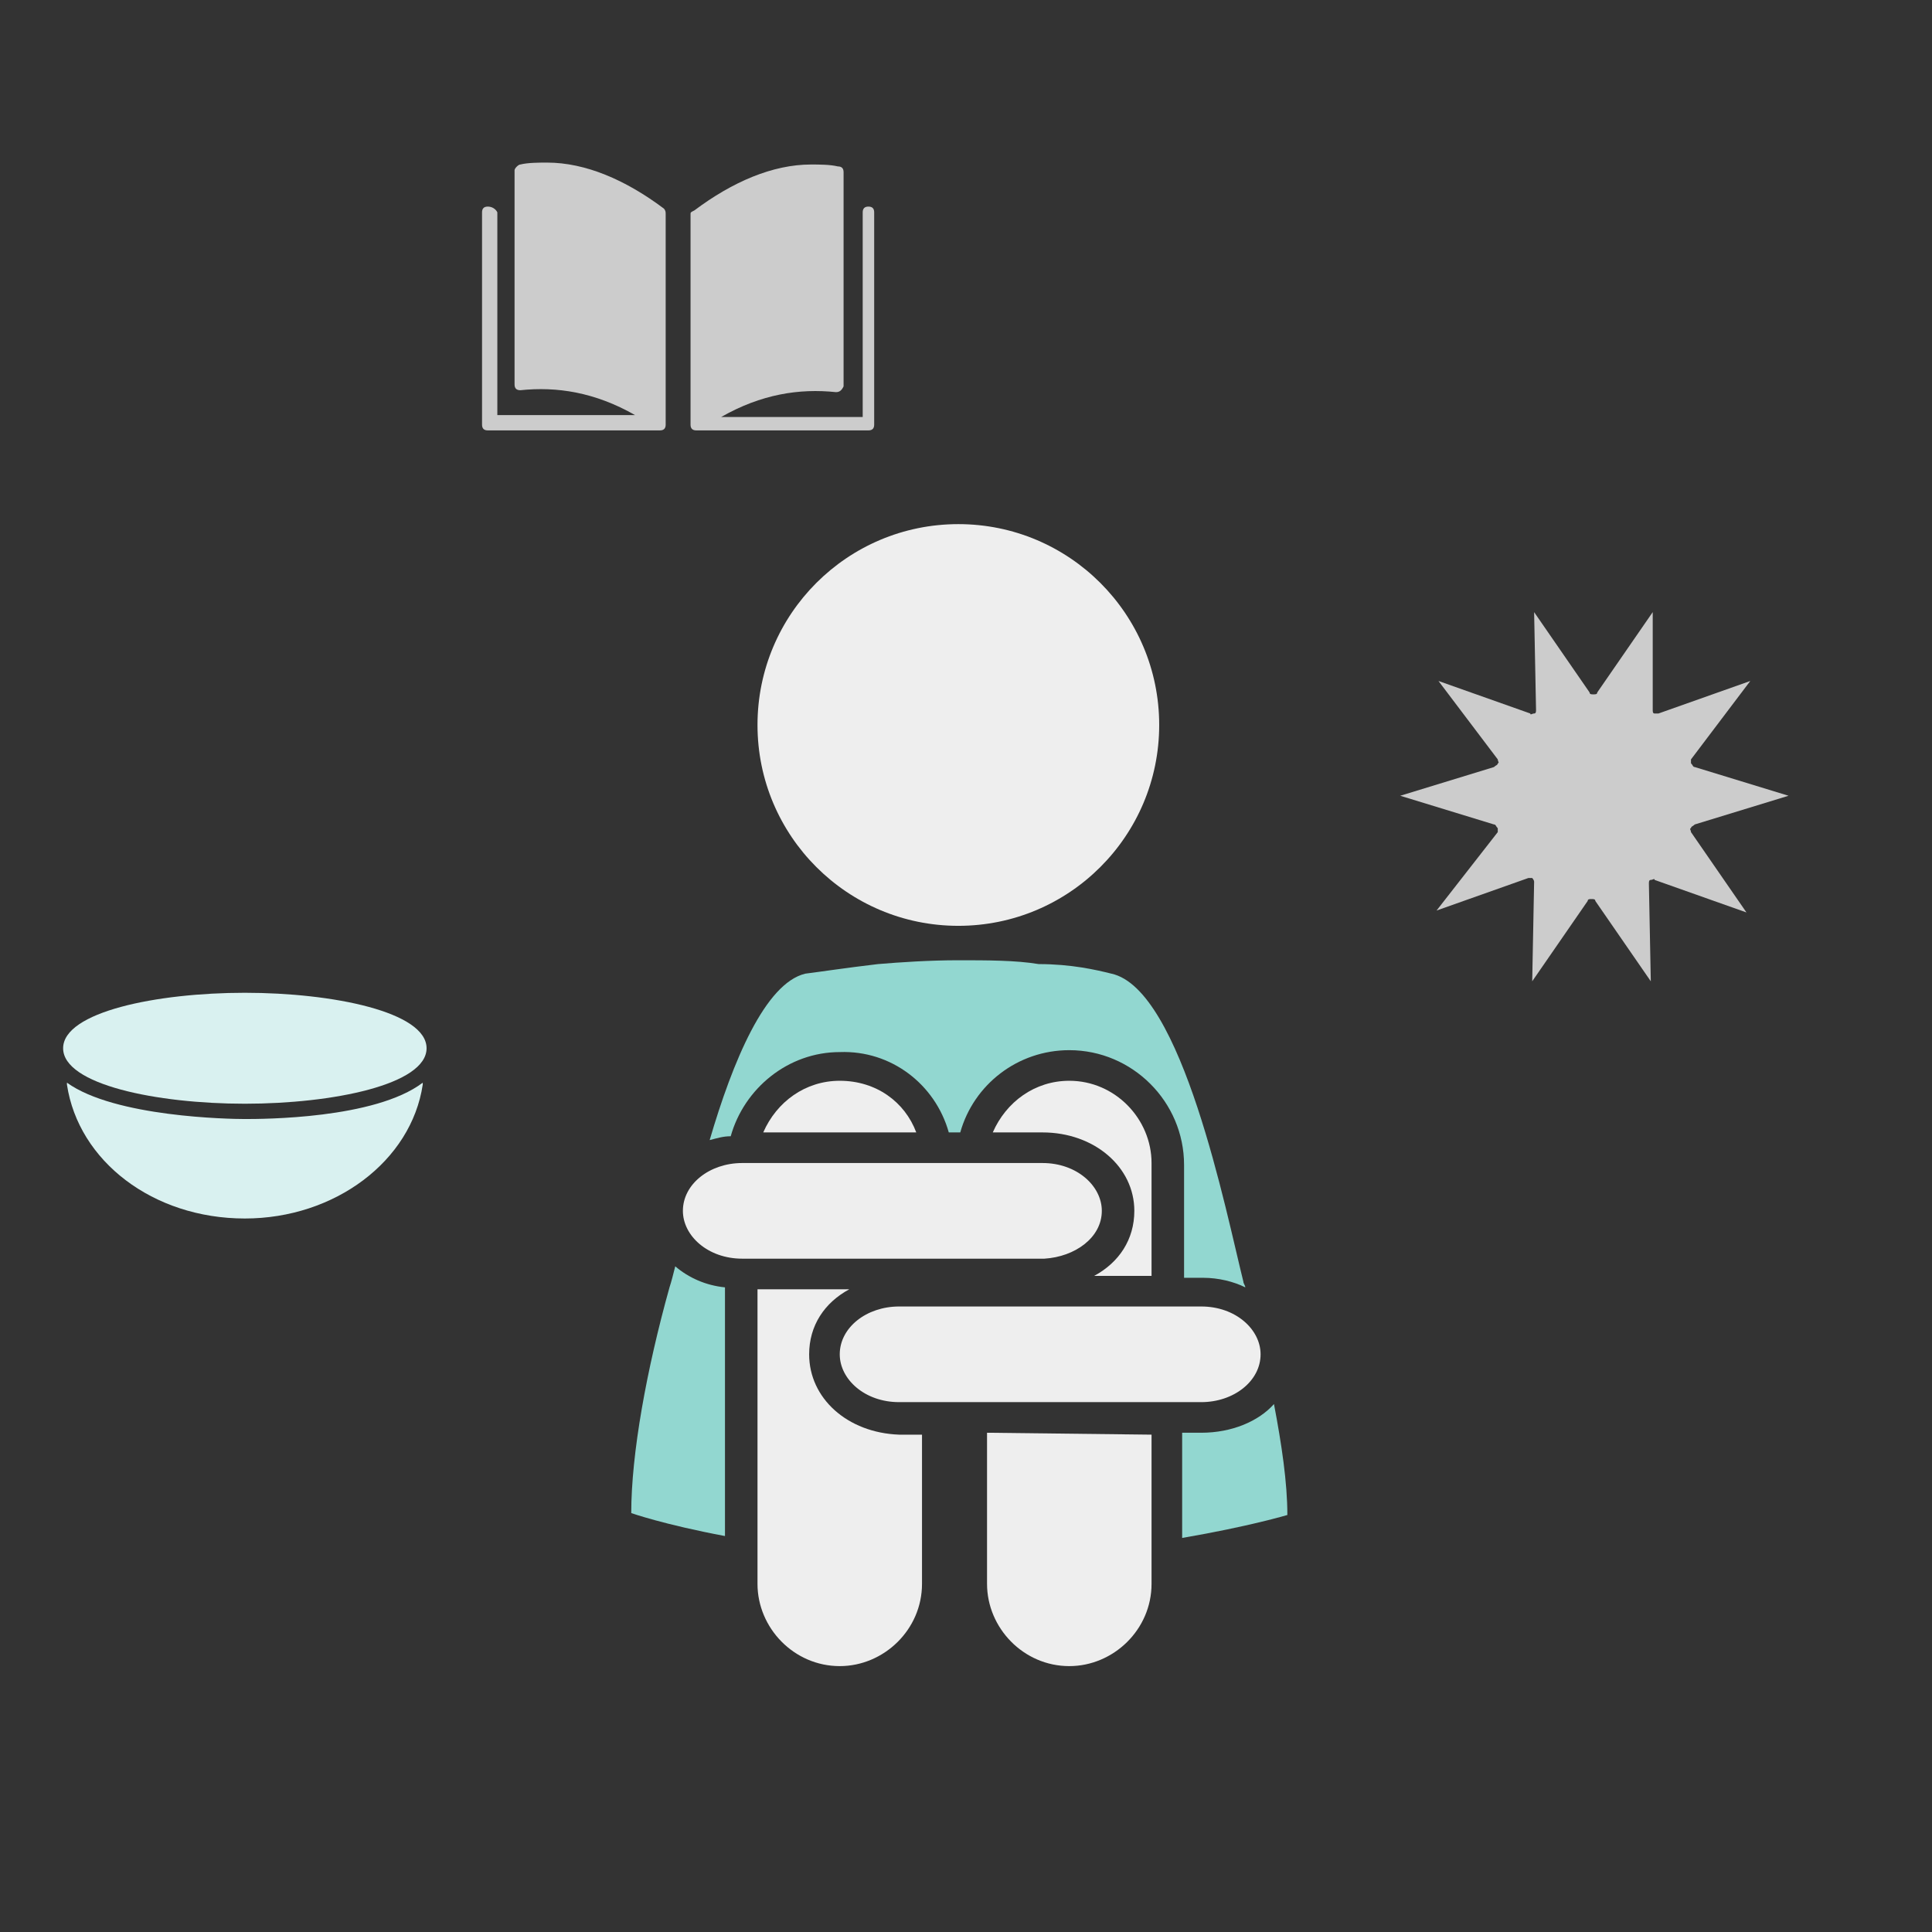 <?xml version="1.0" encoding="UTF-8"?>
<svg width="101px" height="101px" viewBox="0 0 101 101" version="1.1" xmlns="http://www.w3.org/2000/svg" xmlns:xlink="http://www.w3.org/1999/xlink">
    <rect x="0" y="0" width="101" height="101" fill="#333333" stroke="none"/>
    <title>girl_vulnerable</title>
    <g id="Page-1" stroke="none" stroke-width="1" fill="none" fill-rule="evenodd">
        <g id="girl_vulnerable" fill-rule="nonzero">
            <path d="M50.1,48.4 C55.9,48.4 60.6,43.7 60.6,37.9 C60.6,32.1 55.9,27.4 50.1,27.4 C44.3,27.4 39.6,32.1 39.6,37.9 C39.6,43.7 44.3,48.4 50.1,48.4 Z" id="Path" fill="#EEEEEE"></path>
            <path d="M57.6,63.3 C57.6,62 56.3,60.8 54.5,60.8 L50.3,60.8 L42.2,60.8 L38.8,60.8 C37.1,60.8 35.7,61.9 35.7,63.3 C35.7,64.6 37,65.8 38.8,65.8 L43,65.8 L51.2,65.8 L54.6,65.8 C56.2,65.7 57.6,64.7 57.6,63.3 Z" id="Path" fill="#EEEEEE"></path>
            <path d="M65.9,70.8 C65.9,69.5 64.6,68.3 62.8,68.3 L58.6,68.3 L50.4,68.3 L47,68.3 C45.3,68.3 43.9,69.4 43.9,70.8 C43.9,72.1 45.2,73.3 47,73.3 L51.2,73.3 L59.4,73.3 L62.8,73.3 C64.5,73.3 65.9,72.2 65.9,70.8 Z" id="Path" fill="#EEEEEE"></path>
            <path d="M35.3,66.2 C35.2,66.6 35.1,67 35,67.3 C33.8,71.6 33,76 33,79.1 C33,79.1 34.7,79.7 37.9,80.3 L37.9,67.3 C36.9,67.2 36,66.8 35.3,66.2 Z" id="Path" fill="#92D7D0"></path>
            <g id="Group" transform="translate(39.6, 56.5)" fill="#EEEEEE">
                <path d="M8.3,2.7 C7.7,1.1 6.2,-7.10542736e-15 4.3,-7.10542736e-15 C2.5,-7.10542736e-15 1,1.1 0.3,2.7 L8.3,2.7 Z" id="Path"></path>
                <path d="M2.7,14.3 C2.7,12.8 3.5,11.6 4.8,10.9 L0,10.9 L0,21.5 L0,26.3 C0,28.6 1.9,30.6 4.3,30.6 C6.6,30.6 8.6,28.7 8.6,26.3 L8.6,20.5 L8.6,18.5 L7.4,18.5 C4.7,18.4 2.7,16.6 2.7,14.3 Z" id="Path"></path>
            </g>
            <g id="Group" transform="translate(37.1, 50.2)" fill="#92D7D0">
                <path d="M12.5,9 L13.1,9 C13.8,6.5 16.1,4.7 18.8,4.7 C22.1,4.7 24.8,7.4 24.8,10.7 L24.8,16.6 L25.8,16.6 C26.6,16.6 27.4,16.8 28,17.1 C28,17 27.9,16.9 27.9,16.8 C27,13.2 24.7,1.5 21,0.7 C20.2,0.5 18.9,0.2 17.2,0.2 C16,7.10542736e-15 14.5,7.10542736e-15 13,7.10542736e-15 C11.5,7.10542736e-15 10,0.1 8.8,0.2 C7.1,0.4 5.8,0.6 5,0.7 C2.9,1.2 1.2,5.3 -7.10542736e-15,9.4 L-7.10542736e-15,9.4 C0.4,9.3 0.7,9.2 1.1,9.2 L1.1,9.2 C1.8,6.7 4.1,4.8 6.8,4.8 C9.5,4.7 11.8,6.5 12.5,9 Z" id="Path"></path>
                <path d="M25.7,24.7 L24.7,24.7 L24.7,30.2 C28.2,29.6 30.2,29 30.2,29 C30.2,27.3 29.9,25.3 29.5,23.2 C28.7,24.1 27.3,24.7 25.7,24.7 Z" id="Path"></path>
            </g>
            <g id="Group" transform="translate(51.6, 56.5)" fill="#EEEEEE">
                <path d="M-7.10542736e-15,18.4 L-7.10542736e-15,21.5 L-7.10542736e-15,26.3 C-7.10542736e-15,28.6 1.9,30.6 4.3,30.6 C6.6,30.6 8.6,28.7 8.6,26.3 L8.6,20.5 L8.6,18.5 L-7.10542736e-15,18.4 L-7.10542736e-15,18.4 Z" id="Path"></path>
                <path d="M7.7,6.8 C7.7,8.3 6.9,9.5 5.6,10.2 L8.6,10.2 L8.6,9.1 L8.6,4.3 C8.6,2 6.7,7.10542736e-15 4.3,7.10542736e-15 C2.5,7.10542736e-15 1,1.1 0.3,2.7 L2.9,2.7 C5.6,2.7 7.7,4.5 7.7,6.8 Z" id="Path"></path>
            </g>
            <g id="Group" transform="translate(25.2, 8.5)" fill="#CCCCCC">
                <path d="M0.3,2.3 C0.1,2.3 -3.55271368e-15,2.4 -3.55271368e-15,2.6 L-3.55271368e-15,2.6 L-3.55271368e-15,13.7 C-3.55271368e-15,13.9 0.1,14 0.3,14 L9.3,14 L9.3,14 C9.5,14 9.6,13.9 9.6,13.7 L9.6,13.7 L9.6,2.7 C9.6,2.6 9.6,2.5 9.5,2.4 C7.5,0.9 5.4,-1.77635684e-15 3.4,-1.77635684e-15 L3.4,-1.77635684e-15 C3,-1.77635684e-15 2.4,-1.77635684e-15 2,0.1 C1.9,0.1 1.7,0.3 1.7,0.4 C1.7,4.2 1.7,7.8 1.7,11.6 C1.7,11.8 1.8,11.9 2,11.9 L2,11.9 C3.9,11.7 5.9,12 8,13.2 L0.8,13.2 L0.8,2.6 C0.7,2.4 0.5,2.3 0.3,2.3 Z" id="Path"></path>
                <path d="M10.9,2.7 L10.9,13.7 C10.9,13.9 11,14 11.2,14 L11.2,14 L11.2,14 L20.2,14 C20.4,14 20.5,13.9 20.5,13.7 L20.5,2.6 C20.5,2.4 20.4,2.3 20.2,2.3 C20,2.3 19.9,2.4 19.9,2.6 L19.9,2.6 L19.9,13.3 L12.5,13.3 C14.6,12.1 16.6,11.8 18.5,12 C18.7,12 18.8,11.9 18.9,11.7 L18.9,11.7 C18.9,7.9 18.9,4.3 18.9,0.5 C18.9,0.3 18.8,0.2 18.6,0.2 C18.2,0.1 17.6,0.1 17.2,0.1 L17.2,0.1 C15.2,0.1 13.1,1 11.1,2.5 C10.9,2.6 10.9,2.6 10.9,2.7 Z" id="Path"></path>
            </g>
            <path d="M88.4,43.5 C88.4,43.4 88.3,43.3 88.4,43.3 C88.4,43.2 88.5,43.2 88.6,43.1 L93.5,41.6 L88.6,40.1 C88.5,40.1 88.5,40 88.4,39.9 C88.4,39.8 88.4,39.7 88.4,39.7 L91.5,35.6 L86.7,37.3 C86.6,37.3 86.5,37.3 86.5,37.3 C86.4,37.3 86.4,37.2 86.4,37.1 L86.4,32 L83.5,36.2 C83.5,36.3 83.4,36.3 83.3,36.3 C83.2,36.3 83.1,36.3 83.1,36.2 L80.2,32 L80.3,37.1 C80.3,37.2 80.3,37.3 80.2,37.3 C80.1,37.3 80,37.4 80,37.3 L75.2,35.6 L78.3,39.7 C78.3,39.8 78.4,39.9 78.3,39.9 C78.3,40 78.2,40 78.1,40.1 L73.2,41.6 L78.1,43.1 C78.2,43.1 78.2,43.2 78.3,43.3 C78.3,43.4 78.3,43.5 78.3,43.5 L75.1,47.6 L79.9,45.9 C80,45.9 80.1,45.9 80.1,45.9 C80.1,45.9 80.2,46 80.2,46.1 L80.1,51.3 L83,47.1 C83,47 83.1,47 83.2,47 C83.3,47 83.4,47 83.4,47.1 L86.3,51.3 L86.2,46.2 C86.2,46.1 86.2,46 86.3,46 C86.4,46 86.5,45.9 86.5,46 L91.3,47.7 L88.4,43.5 Z" id="Path" fill="#CCCCCC"></path>
            <g id="Group" transform="translate(3.3, 51.9)" fill="#D9F1F0">
                <path d="M9.5,6.6 C8.7,6.6 2.7,6.5 0.2,4.7 L0.2,4.8 C0.8,8.8 4.7,11.8 9.5,11.8 C14.2,11.8 18.2,8.8 18.8,4.8 L18.8,4.7 C16.3,6.6 10.4,6.6 9.5,6.6 Z" id="Path"></path>
                <path d="M9.5,5.8 C14.1,5.8 19,4.8 19,2.9 C19,1 14.1,0 9.5,0 C4.9,0 0,1 0,2.9 C0,4.8 4.9,5.8 9.5,5.8 Z" id="Path"></path>
            </g>
        </g>
    </g>
</svg>